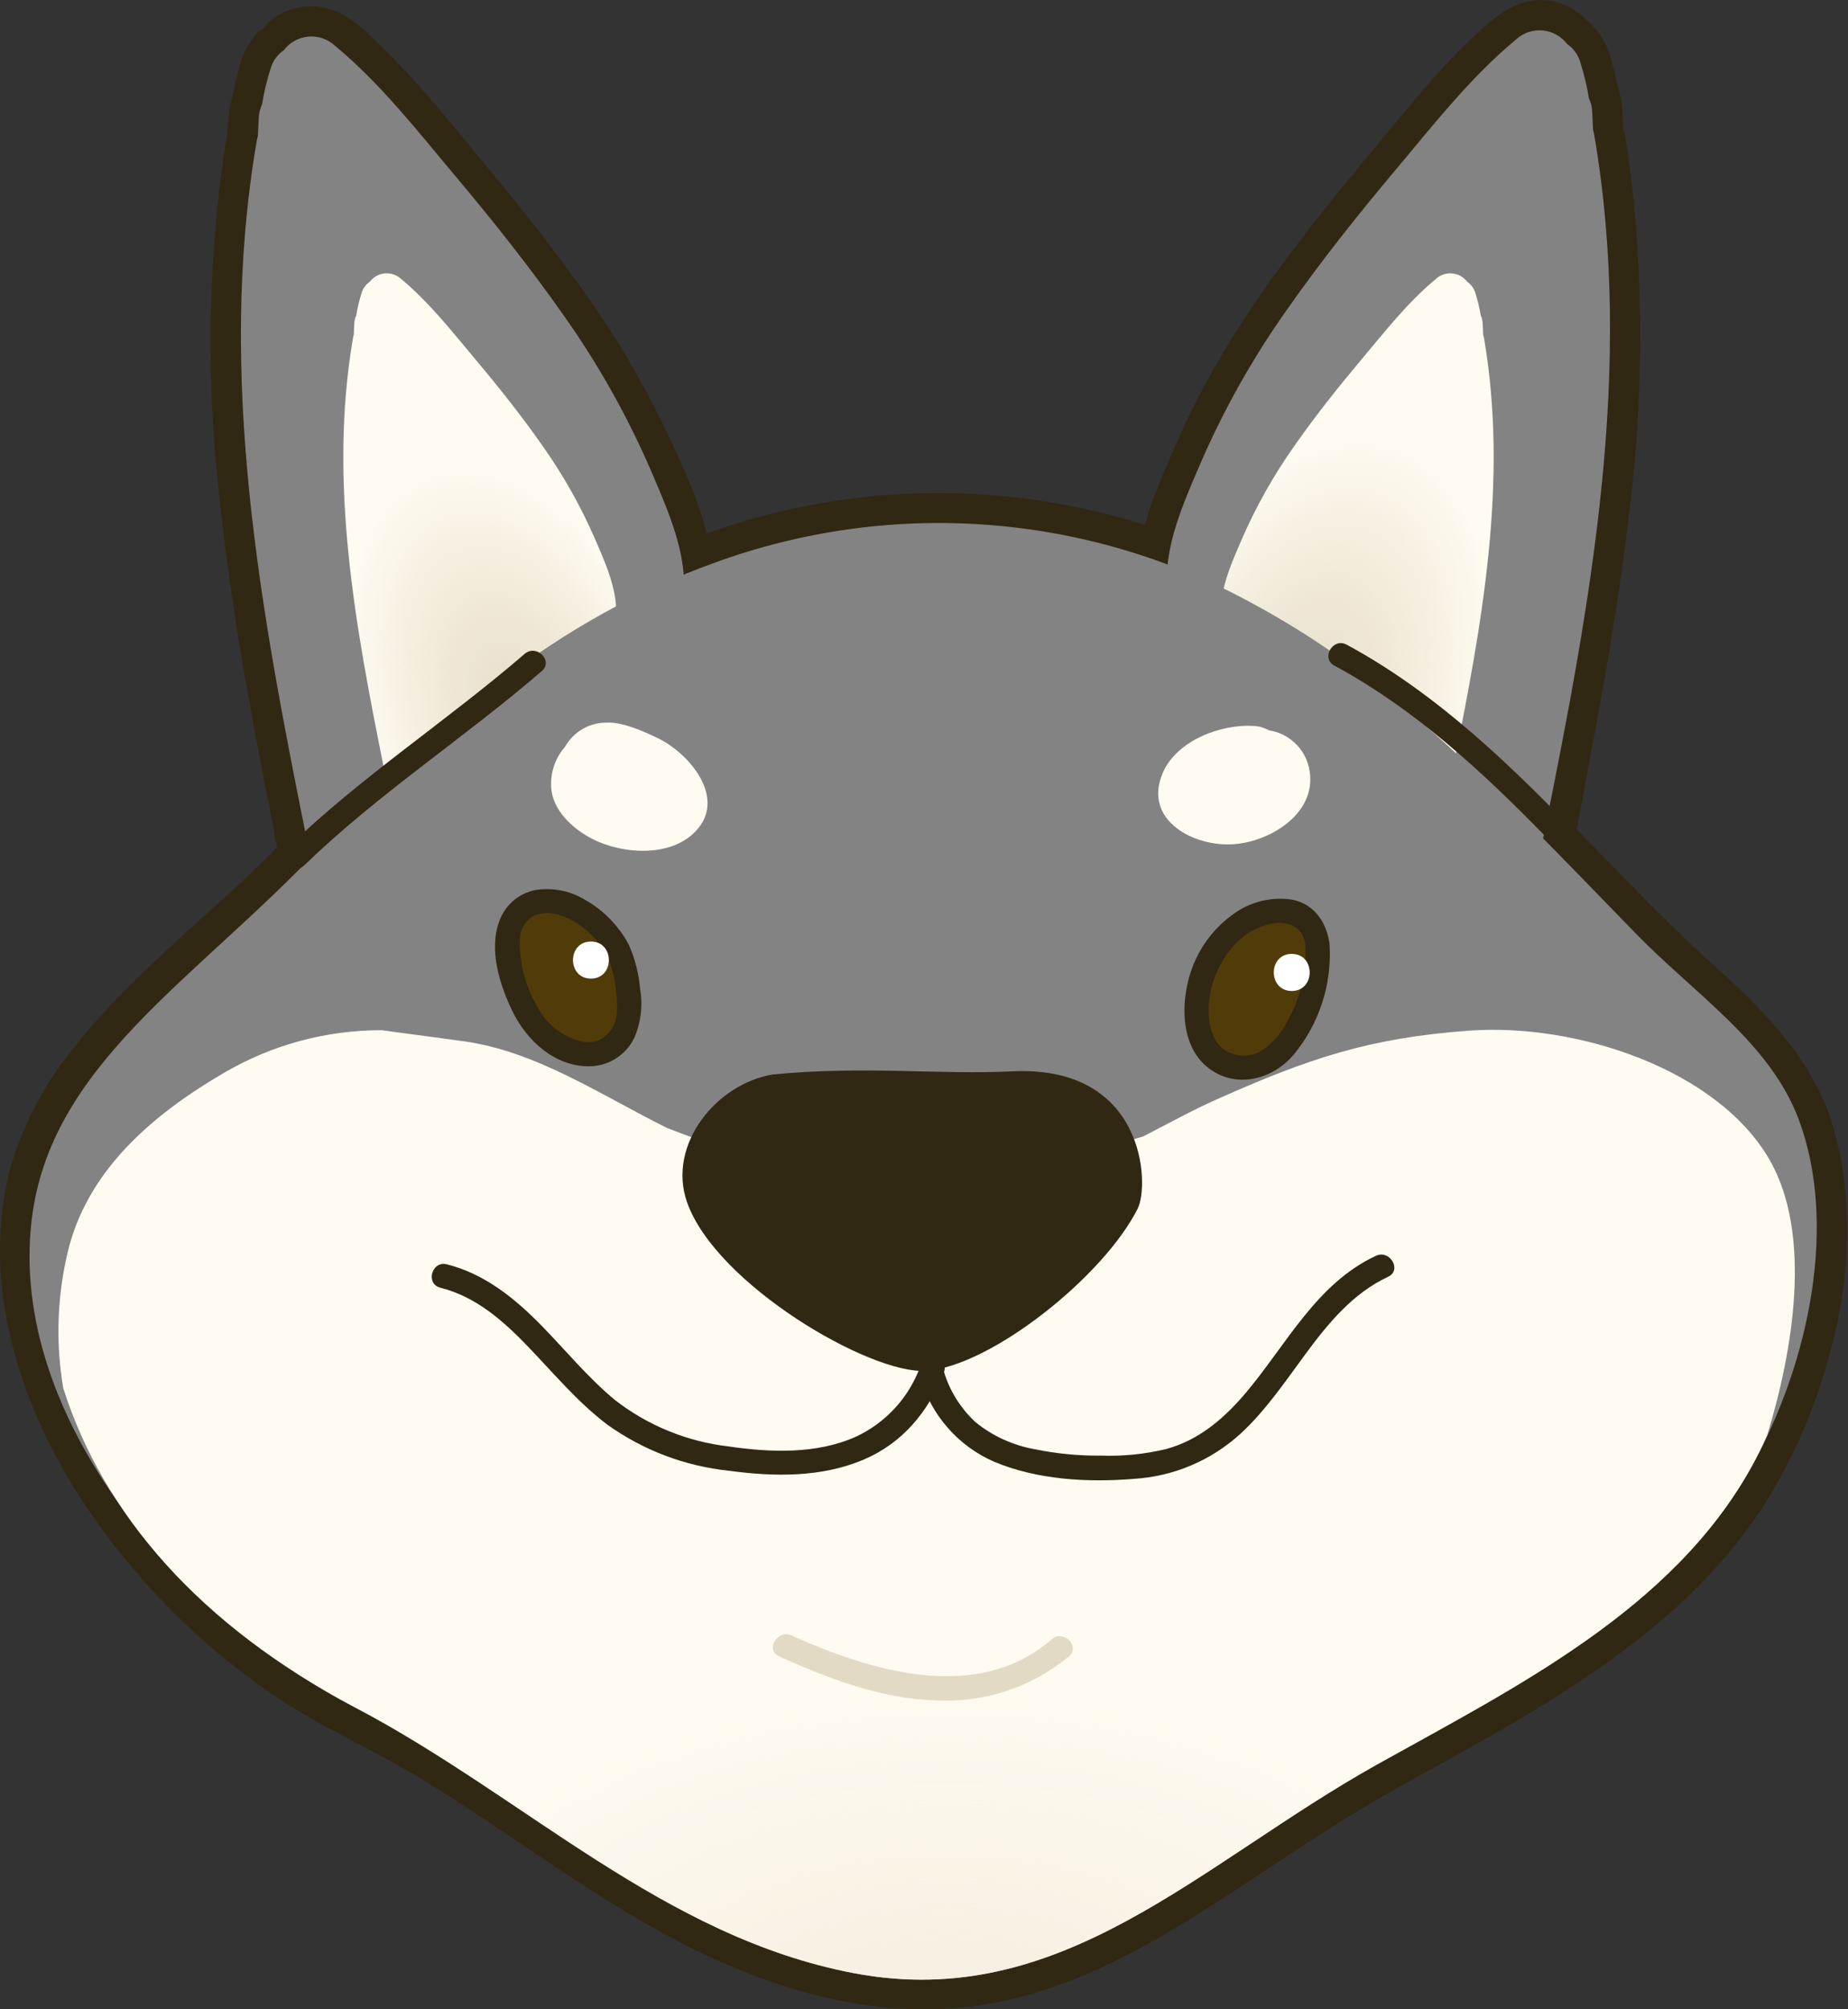 <svg width="46" height="50" viewBox="0 0 46 50" fill="none" xmlns="http://www.w3.org/2000/svg">
<rect x="0" y="0" width="46" height="50" fill="#333333" stroke="none"/>
<path d="M44.773 27.854C44.057 25.944 42.18 24.735 40.717 23.23C39.885 22.373 39.125 21.586 38.408 20.86C38.413 20.842 38.419 20.826 38.423 20.807C39.582 15.057 40.69 9.203 39.681 3.344L39.681 3.341C39.668 3.2 39.646 2.972 39.633 2.83C39.635 2.698 39.607 2.566 39.551 2.446C39.501 2.14 39.429 1.837 39.334 1.541C39.279 1.359 39.164 1.202 39.007 1.095C38.934 0.999 38.842 0.919 38.736 0.861C38.63 0.802 38.514 0.767 38.393 0.757C38.273 0.747 38.152 0.762 38.038 0.802C37.924 0.842 37.82 0.905 37.732 0.987C36.598 1.928 35.68 3.107 34.736 4.231C33.737 5.419 32.773 6.637 31.89 7.914C31.084 9.083 30.396 10.329 29.837 11.634C29.52 12.372 29.148 13.221 29.063 14.055C25.441 12.692 21.45 12.671 17.814 13.995C17.542 14.093 17.277 14.198 17.016 14.308C16.953 13.452 16.574 12.575 16.247 11.813C15.682 10.493 14.987 9.233 14.172 8.051C13.292 6.78 12.332 5.567 11.337 4.384C10.393 3.261 9.475 2.082 8.341 1.141C8.253 1.059 8.149 0.995 8.035 0.956C7.921 0.916 7.8 0.901 7.68 0.911C7.559 0.921 7.443 0.956 7.337 1.014C7.231 1.073 7.139 1.152 7.066 1.249C6.909 1.355 6.794 1.513 6.739 1.695C6.644 1.991 6.572 2.293 6.522 2.6C6.466 2.72 6.438 2.851 6.44 2.984C6.427 3.125 6.405 3.353 6.392 3.495L6.392 3.498C5.383 9.357 6.491 15.211 7.65 20.961C7.671 21.07 7.714 21.173 7.778 21.264C4.961 24.277 1.243 26.407 0.805 30.189C0.235 35.108 4.55 40.395 8.861 42.502C13.148 44.598 16.521 48.207 21.264 49.103C26.428 50.079 29.85 46.382 34.283 43.906C37.705 41.995 41.633 40.061 43.605 36.49C45.075 33.828 45.731 30.414 44.773 27.854Z" fill="#838383"/>
<path d="M45.501 27.652C44.916 26.129 43.767 25.016 42.578 23.944C41.308 22.796 40.144 21.544 38.942 20.326L39.137 21.06C39.319 20.417 39.408 19.732 39.535 19.076C39.661 18.43 39.782 17.785 39.898 17.138C40.14 15.778 40.353 14.414 40.518 13.043C40.866 10.413 40.92 7.752 40.679 5.11C40.642 4.748 40.596 4.387 40.546 4.026C40.526 3.879 40.505 3.731 40.482 3.584C40.469 3.502 40.456 3.42 40.443 3.339C40.435 3.289 40.427 3.24 40.418 3.191C40.403 3.098 40.407 3.126 40.43 3.275C40.384 3.221 40.401 2.976 40.395 2.894C40.39 2.723 40.369 2.552 40.331 2.384C40.245 2.083 40.193 1.773 40.104 1.471C40.025 1.16 39.866 0.874 39.643 0.641C39.597 0.596 39.367 0.37 39.497 0.505C39.464 0.472 39.434 0.44 39.399 0.409C39.236 0.263 39.045 0.152 38.839 0.082C38.169 -0.148 37.563 0.137 37.06 0.569C36.122 1.374 35.335 2.334 34.548 3.281C33.713 4.285 32.881 5.29 32.098 6.336C31.237 7.462 30.473 8.658 29.814 9.912C29.479 10.568 29.183 11.241 28.901 11.921C28.602 12.6 28.403 13.318 28.308 14.053L29.264 13.325C26.15 12.175 22.767 11.959 19.532 12.704C18.603 12.918 17.694 13.21 16.815 13.579L17.772 14.307C17.657 12.972 17.058 11.707 16.481 10.515C15.93 9.385 15.285 8.304 14.553 7.282C13.784 6.201 12.962 5.159 12.114 4.14C11.304 3.166 10.513 2.163 9.609 1.273C9.18 0.851 8.699 0.327 8.09 0.195C7.741 0.118 7.377 0.159 7.054 0.311C6.915 0.376 6.787 0.461 6.674 0.563C6.649 0.585 6.536 0.746 6.633 0.634C6.564 0.713 6.457 0.765 6.383 0.843C6.158 1.105 6.002 1.42 5.931 1.758C5.891 1.908 5.856 2.06 5.826 2.213C5.787 2.417 5.72 2.606 5.698 2.815C5.686 2.93 5.678 3.045 5.668 3.16C5.662 3.225 5.653 3.29 5.649 3.355C5.634 3.603 5.689 3.155 5.655 3.345C5.587 3.721 5.536 4.1 5.486 4.479C5.161 7.18 5.162 9.91 5.488 12.611C5.655 14.146 5.888 15.674 6.158 17.194C6.29 17.938 6.429 18.681 6.575 19.423C6.651 19.809 6.727 20.196 6.805 20.582C6.844 20.953 6.952 21.313 7.125 21.644L7.244 20.729C5.523 22.562 3.432 24.049 1.872 26.032C1.098 26.964 0.532 28.051 0.214 29.221C-0.073 30.491 -0.071 31.81 0.219 33.08C0.763 35.659 2.273 38.009 4.085 39.886C4.989 40.824 5.998 41.656 7.091 42.365C8.167 43.061 9.348 43.572 10.443 44.238C12.678 45.598 14.75 47.228 17.089 48.415C19.501 49.639 22.178 50.361 24.877 49.816C27.331 49.32 29.467 47.889 31.519 46.529C32.613 45.804 33.711 45.087 34.859 44.449C35.943 43.846 37.035 43.257 38.098 42.618C40.328 41.277 42.477 39.675 43.905 37.461C44.644 36.291 45.198 35.014 45.547 33.675C45.928 32.332 46.056 30.93 45.923 29.54C45.859 28.896 45.717 28.262 45.501 27.652C45.443 27.462 45.315 27.302 45.142 27.203C44.969 27.105 44.764 27.077 44.572 27.125C44.379 27.18 44.216 27.308 44.117 27.481C44.018 27.655 43.992 27.861 44.044 28.054C44.479 29.237 44.545 30.311 44.411 31.604C44.384 31.873 44.346 32.119 44.279 32.461C44.214 32.789 44.136 33.113 44.046 33.435C43.955 33.758 43.852 34.078 43.737 34.393C43.615 34.728 43.533 34.93 43.4 35.22C43.138 35.801 42.828 36.359 42.474 36.889C42.389 37.014 42.301 37.138 42.211 37.26C42.212 37.26 42.061 37.457 42.147 37.347C42.1 37.407 42.053 37.466 42.005 37.524C41.815 37.758 41.615 37.984 41.407 38.202C40.99 38.64 40.545 39.051 40.076 39.433C39.802 39.659 39.719 39.722 39.447 39.922C39.201 40.103 38.951 40.279 38.697 40.45C36.652 41.83 34.411 42.875 32.332 44.196C31.283 44.861 30.262 45.57 29.212 46.233C28.706 46.553 28.193 46.861 27.666 47.146C27.408 47.286 27.147 47.42 26.883 47.545C26.751 47.608 26.619 47.668 26.486 47.727C26.478 47.73 26.258 47.822 26.4 47.764C26.333 47.791 26.266 47.818 26.199 47.845C25.663 48.057 25.11 48.225 24.547 48.345C24.404 48.375 24.262 48.401 24.119 48.425C24.106 48.426 23.868 48.46 24.03 48.439C23.957 48.448 23.884 48.457 23.811 48.464C23.514 48.494 23.215 48.509 22.916 48.508C22.605 48.507 22.295 48.489 21.986 48.455C21.988 48.456 21.73 48.422 21.869 48.442C21.788 48.431 21.707 48.417 21.627 48.404C21.466 48.376 21.306 48.345 21.147 48.31C20.525 48.174 19.914 47.992 19.319 47.767C17.116 46.937 14.939 45.375 12.889 44.013C11.831 43.291 10.733 42.629 9.601 42.03C9.073 41.758 8.546 41.496 8.042 41.181C7.787 41.022 7.538 40.855 7.294 40.681C7.17 40.593 7.047 40.502 6.925 40.41C6.893 40.39 6.863 40.367 6.835 40.34C6.775 40.292 6.714 40.245 6.654 40.196C5.672 39.402 4.784 38.498 4.009 37.502C4.086 37.602 3.929 37.395 3.934 37.403C3.887 37.339 3.84 37.276 3.793 37.211C3.7 37.083 3.609 36.954 3.52 36.823C3.343 36.563 3.175 36.297 3.014 36.026C2.856 35.758 2.707 35.484 2.567 35.205C2.497 35.067 2.431 34.928 2.366 34.788C2.334 34.718 2.303 34.647 2.272 34.577C2.255 34.544 2.241 34.51 2.23 34.475C2.006 33.915 1.826 33.339 1.692 32.752C1.66 32.607 1.632 32.462 1.607 32.316C1.595 32.243 1.583 32.17 1.573 32.097C1.596 32.258 1.563 32.018 1.562 32.007C1.529 31.716 1.512 31.424 1.51 31.132C1.508 30.841 1.522 30.55 1.553 30.26C1.554 30.245 1.588 30.009 1.562 30.175C1.573 30.105 1.585 30.035 1.598 29.965C1.623 29.827 1.653 29.69 1.688 29.554C1.759 29.288 1.845 29.027 1.946 28.771C2.026 28.562 1.881 28.902 1.976 28.7C2.005 28.638 2.033 28.576 2.063 28.515C2.122 28.392 2.185 28.271 2.251 28.151C2.385 27.911 2.531 27.678 2.687 27.451C2.766 27.337 2.848 27.225 2.931 27.113C3.068 26.928 2.839 27.223 2.985 27.044C3.029 26.989 3.073 26.934 3.118 26.88C3.488 26.435 3.881 26.01 4.296 25.606C5.164 24.748 6.09 23.952 6.981 23.118C7.437 22.69 7.884 22.253 8.312 21.797C8.428 21.677 8.502 21.524 8.524 21.359C8.545 21.194 8.512 21.027 8.431 20.882C8.425 20.874 8.354 20.711 8.381 20.802C8.418 20.922 8.351 20.623 8.359 20.663C8.329 20.518 8.301 20.373 8.272 20.229C8.207 19.907 8.143 19.585 8.08 19.263C7.956 18.634 7.836 18.005 7.72 17.375C7.499 16.169 7.29 14.93 7.134 13.733C6.778 11.221 6.676 8.68 6.828 6.147C6.87 5.558 6.929 4.956 7.012 4.385C7.055 4.088 7.113 3.792 7.148 3.494C7.162 3.37 7.171 3.245 7.183 3.121C7.187 3.075 7.191 3.029 7.196 2.983C7.211 2.815 7.166 2.997 7.222 2.867C7.307 2.591 7.375 2.311 7.427 2.027C7.436 1.996 7.467 1.815 7.45 1.932L7.468 1.901C7.497 1.854 7.491 1.858 7.452 1.911L7.499 1.863C7.422 1.919 7.431 1.911 7.524 1.84C7.575 1.794 7.623 1.744 7.668 1.692C7.596 1.755 7.752 1.643 7.757 1.641C7.587 1.718 7.762 1.648 7.761 1.654L7.69 1.664C7.767 1.668 7.777 1.666 7.722 1.657C7.609 1.622 7.825 1.688 7.821 1.686C7.768 1.667 7.75 1.63 7.835 1.703C7.742 1.624 7.889 1.743 7.91 1.761C8.036 1.868 8.159 1.978 8.28 2.091C9.107 2.903 9.882 3.766 10.601 4.676C11.357 5.583 12.105 6.489 12.803 7.431C13.601 8.49 14.313 9.612 14.93 10.785C15.084 11.084 15.231 11.386 15.371 11.691C15.492 11.954 15.636 12.285 15.724 12.499C15.986 13.074 16.167 13.682 16.26 14.307C16.297 14.734 16.724 15.241 17.217 15.035C20.08 13.815 23.242 13.472 26.301 14.051C27.173 14.226 28.029 14.47 28.862 14.781C29.37 14.97 29.769 14.494 29.819 14.053C29.913 13.516 30.071 12.991 30.289 12.491C30.474 12.033 30.715 11.492 30.954 11.005C31.482 9.937 32.095 8.913 32.788 7.943C33.468 6.983 34.184 6.071 34.935 5.165C35.679 4.267 36.41 3.35 37.216 2.508C37.403 2.312 37.595 2.121 37.793 1.937C37.892 1.845 37.992 1.755 38.095 1.666C38.148 1.613 38.206 1.565 38.266 1.52C38.162 1.586 38.406 1.476 38.252 1.532C38.295 1.517 38.34 1.505 38.385 1.497C38.192 1.532 38.388 1.503 38.383 1.511L38.312 1.501C38.384 1.524 38.395 1.524 38.346 1.502C38.265 1.43 38.429 1.554 38.43 1.554C38.27 1.431 38.737 1.825 38.6 1.727C38.502 1.658 38.71 1.84 38.587 1.715L38.623 1.779C38.594 1.712 38.598 1.729 38.633 1.829C38.704 2.098 38.747 2.379 38.823 2.646C38.836 2.693 38.86 2.738 38.873 2.786C38.844 2.678 38.877 2.823 38.88 2.862C38.891 2.999 38.904 3.137 38.919 3.275C38.981 3.864 39.095 4.429 39.157 5.012C39.396 7.49 39.368 9.986 39.073 12.457C38.925 13.825 38.716 15.177 38.475 16.542C38.355 17.222 38.229 17.9 38.097 18.578C37.964 19.266 37.871 19.985 37.679 20.659C37.645 20.787 37.644 20.923 37.678 21.052C37.712 21.181 37.78 21.299 37.874 21.393C39.038 22.573 40.161 23.793 41.392 24.905C41.935 25.395 42.482 25.883 42.975 26.424C43.193 26.653 43.39 26.9 43.564 27.164C43.661 27.31 43.753 27.46 43.836 27.614C43.884 27.703 43.927 27.794 43.972 27.884C44.009 27.966 44.014 27.976 43.988 27.912C44.007 27.959 44.026 28.006 44.044 28.054C44.102 28.244 44.23 28.404 44.403 28.502C44.576 28.6 44.78 28.628 44.973 28.581C45.338 28.481 45.648 28.035 45.501 27.652Z" fill="#302813"/>
<path d="M6.392 3.497C6.398 3.461 6.407 3.425 6.419 3.39C6.426 3.237 6.434 3.084 6.441 2.931C6.446 2.816 6.474 2.704 6.522 2.599C6.572 2.293 6.644 1.991 6.739 1.695C6.794 1.513 6.909 1.355 7.067 1.248C7.139 1.152 7.231 1.072 7.337 1.014C7.443 0.956 7.56 0.92 7.68 0.91C7.8 0.9 7.921 0.915 8.035 0.955C8.149 0.995 8.253 1.058 8.341 1.141C9.475 2.081 10.393 3.261 11.337 4.384C12.283 5.509 13.199 6.661 14.043 7.865C14.891 9.065 15.613 10.348 16.197 11.696C16.716 12.911 17.431 14.449 16.745 15.723C16.695 15.828 16.62 15.919 16.527 15.99C16.435 16.061 16.327 16.11 16.213 16.132C16.142 16.217 16.056 16.288 15.959 16.341C13.525 17.69 10.904 18.876 9.197 21.163C8.804 21.69 7.81 21.756 7.65 20.96C6.491 15.21 5.383 9.357 6.392 3.497Z" fill="#838383"/>
<path d="M8.789 8.396C8.793 8.374 8.798 8.352 8.806 8.331L8.819 8.047C8.822 7.977 8.839 7.908 8.869 7.844C8.899 7.655 8.944 7.469 9.002 7.287C9.036 7.175 9.107 7.077 9.204 7.012C9.249 6.952 9.306 6.903 9.371 6.867C9.436 6.832 9.508 6.81 9.582 6.804C9.656 6.797 9.73 6.807 9.8 6.831C9.871 6.856 9.935 6.895 9.989 6.946C10.687 7.525 11.252 8.251 11.833 8.942C12.416 9.635 12.979 10.344 13.499 11.086C14.022 11.824 14.466 12.614 14.825 13.444C15.145 14.192 15.585 15.139 15.163 15.923C15.132 15.988 15.086 16.044 15.029 16.088C14.972 16.131 14.906 16.161 14.835 16.175C14.792 16.227 14.739 16.271 14.678 16.303C13.18 17.134 11.567 17.864 10.516 19.272C10.274 19.596 9.662 19.637 9.563 19.148C8.85 15.608 8.168 12.004 8.789 8.396Z" fill="#FFFBF0"/>
<path d="M39.681 3.344C39.675 3.308 39.666 3.272 39.654 3.237C39.647 3.084 39.639 2.931 39.632 2.777C39.627 2.663 39.599 2.55 39.551 2.446C39.501 2.14 39.429 1.837 39.334 1.541C39.279 1.359 39.164 1.202 39.007 1.095C38.934 0.999 38.842 0.919 38.736 0.861C38.63 0.802 38.514 0.767 38.393 0.757C38.273 0.747 38.152 0.762 38.038 0.802C37.924 0.842 37.82 0.905 37.732 0.987C36.598 1.928 35.68 3.107 34.736 4.231C33.79 5.356 32.874 6.508 32.03 7.712C31.181 8.911 30.46 10.195 29.876 11.543C29.357 12.758 28.642 14.296 29.328 15.569C29.378 15.674 29.453 15.766 29.546 15.837C29.638 15.908 29.746 15.956 29.86 15.978C29.931 16.064 30.017 16.135 30.114 16.187C32.548 17.536 35.169 18.722 36.876 21.009C37.269 21.536 38.263 21.603 38.423 20.807C39.582 15.057 40.69 9.203 39.681 3.344Z" fill="#838383"/>
<path d="M36.937 8.396C36.933 8.374 36.927 8.352 36.92 8.331L36.906 8.047C36.903 7.977 36.886 7.908 36.857 7.844C36.826 7.655 36.781 7.469 36.723 7.287C36.689 7.175 36.618 7.077 36.521 7.012C36.477 6.952 36.42 6.903 36.355 6.867C36.29 6.832 36.218 6.81 36.144 6.804C36.07 6.797 35.995 6.807 35.925 6.831C35.855 6.856 35.791 6.895 35.737 6.946C35.038 7.525 34.473 8.251 33.892 8.942C33.31 9.635 32.746 10.344 32.226 11.086C31.704 11.824 31.259 12.614 30.9 13.444C30.58 14.192 30.14 15.139 30.562 15.923C30.594 15.988 30.64 16.044 30.697 16.088C30.753 16.131 30.82 16.161 30.89 16.175C30.934 16.227 30.987 16.271 31.047 16.303C32.545 17.134 34.159 17.864 35.209 19.272C35.452 19.596 36.063 19.637 36.162 19.148C36.875 15.608 37.558 12.004 36.937 8.396Z" fill="#FFFBF0"/>
<path opacity="0.84" d="M8.789 8.396C8.793 8.374 8.798 8.352 8.806 8.331L8.819 8.047C8.822 7.977 8.839 7.908 8.869 7.844C8.899 7.655 8.944 7.469 9.002 7.287C9.036 7.175 9.107 7.077 9.204 7.012C9.249 6.952 9.306 6.903 9.371 6.867C9.436 6.832 9.508 6.81 9.582 6.804C9.656 6.797 9.73 6.807 9.8 6.831C9.871 6.856 9.935 6.895 9.989 6.946C10.687 7.525 11.252 8.251 11.833 8.942C12.416 9.635 12.979 10.344 13.499 11.086C14.022 11.824 14.466 12.614 14.825 13.444C15.145 14.192 15.585 15.139 15.163 15.923C15.132 15.988 15.086 16.044 15.029 16.088C14.972 16.131 14.906 16.161 14.835 16.175C14.792 16.227 14.739 16.271 14.678 16.303C13.18 17.134 11.567 17.864 10.516 19.272C10.274 19.596 9.662 19.637 9.563 19.148C8.85 15.608 8.168 12.004 8.789 8.396Z" fill="url(#paint0_radial_204_539)"/>
<path opacity="0.84" d="M36.937 8.396C36.933 8.374 36.927 8.352 36.92 8.331L36.906 8.047C36.903 7.977 36.886 7.908 36.857 7.844C36.826 7.655 36.781 7.469 36.723 7.287C36.689 7.175 36.618 7.077 36.521 7.012C36.477 6.952 36.42 6.903 36.355 6.867C36.29 6.832 36.218 6.81 36.144 6.804C36.07 6.797 35.995 6.807 35.925 6.831C35.855 6.856 35.791 6.895 35.737 6.946C35.038 7.525 34.473 8.251 33.892 8.942C33.31 9.635 32.746 10.344 32.226 11.086C31.704 11.824 31.259 12.614 30.9 13.444C30.58 14.192 30.14 15.139 30.562 15.923C30.594 15.988 30.64 16.044 30.697 16.088C30.753 16.131 30.82 16.161 30.89 16.175C30.934 16.227 30.987 16.271 31.047 16.303C32.545 17.134 34.159 17.864 35.209 19.272C35.452 19.596 36.063 19.637 36.162 19.148C36.875 15.608 37.558 12.004 36.937 8.396Z" fill="url(#paint1_radial_204_539)"/>
<path d="M44.772 27.853C44.056 25.943 42.18 24.735 40.717 23.229C36.905 19.303 34.593 16.847 31.119 14.985C29.099 13.887 26.867 13.231 24.573 13.06C22.279 12.889 19.975 13.208 17.814 13.994C13.828 15.419 10.905 17.986 8.034 21.032C4.858 24.403 1.238 26.479 0.786 30.377C0.215 35.297 4.55 40.292 8.861 42.501C13.107 44.678 16.521 48.206 21.263 49.102C26.428 50.078 29.85 46.381 34.283 43.905C37.705 41.994 41.633 40.06 43.605 36.489C45.075 33.827 45.731 30.413 44.772 27.853Z" fill="#838383"/>
<path d="M8.861 42.502C13.082 44.727 16.521 48.207 21.264 49.103C26.428 50.079 29.85 46.382 34.283 43.906C37.705 41.995 41.633 40.061 43.605 36.489C43.747 36.233 43.874 35.976 43.987 35.718C44.619 33.662 45.136 30.717 44.032 28.834C42.724 26.604 39.248 25.454 36.571 25.647C34.071 25.828 32.563 26.345 30.307 27.348C29.675 27.629 29.07 27.964 28.455 28.28C27.614 28.54 26.751 28.72 25.902 28.96C25.009 29.212 24.149 29.546 23.258 29.781C22.98 29.785 22.703 29.778 22.426 29.762C20.442 29.365 18.497 28.8 16.61 28.072C14.971 27.259 13.37 26.172 11.565 25.914C10.876 25.821 10.187 25.729 9.498 25.636C8.119 25.634 6.765 26 5.575 26.697C3.837 27.713 2.262 29.049 1.728 30.99C1.425 32.152 1.373 33.364 1.575 34.548C2.576 37.678 4.961 40.446 8.861 42.502Z" fill="#FFFBF0"/>
<path opacity="0.38" d="M8.861 42.502C13.071 44.747 16.521 48.207 21.263 49.103C26.428 50.079 29.85 46.382 34.283 43.906C37.705 41.995 41.633 40.061 43.605 36.489C43.747 36.233 43.874 35.976 43.987 35.718C44.619 33.662 45.136 30.717 44.032 28.834C42.724 26.604 39.248 25.454 36.571 25.647C34.071 25.828 32.563 26.345 30.306 27.348C29.674 27.629 29.07 27.964 28.455 28.28C27.614 28.54 26.751 28.72 25.902 28.96C25.008 29.212 24.149 29.546 23.258 29.781C22.98 29.785 22.703 29.778 22.426 29.762C20.442 29.365 18.497 28.8 16.609 28.072C14.971 27.259 13.37 26.172 11.564 25.914C10.876 25.821 10.187 25.729 9.498 25.636C8.119 25.634 6.765 26 5.575 26.697C4.203 27.495 3.109 28.696 2.443 30.136C1.776 31.576 1.567 33.185 1.846 34.748C2.937 37.981 4.909 40.395 8.861 42.502Z" fill="url(#paint2_radial_204_539)"/>
<path d="M28.319 30.076C28.619 29.479 28.511 26.499 25.192 26.66C23.369 26.748 21.508 26.518 19.246 26.737C17.837 26.961 16.604 28.481 17.099 29.909C17.808 31.95 21.661 34.207 23.048 34.112C24.659 34.002 27.468 31.77 28.319 30.076Z" fill="#302813"/>
<path d="M32.791 23.486C32.727 22.918 32.309 22.6 31.719 22.67C29.656 22.917 29.046 26.377 30.854 26.568C32.154 26.706 32.909 24.534 32.791 23.486Z" fill="#513B09"/>
<path d="M33.094 23.486C33.023 22.956 32.716 22.493 32.16 22.387C31.697 22.317 31.224 22.415 30.826 22.661C30.494 22.873 30.208 23.151 29.987 23.477C29.767 23.804 29.616 24.172 29.543 24.56C29.408 25.234 29.471 26.067 30.036 26.54C30.708 27.104 31.637 26.893 32.183 26.267C32.835 25.492 33.161 24.495 33.094 23.486C33.091 23.406 33.059 23.331 33.003 23.275C32.946 23.219 32.871 23.186 32.791 23.184C32.711 23.184 32.635 23.216 32.578 23.273C32.522 23.329 32.489 23.406 32.489 23.486C32.535 24.183 32.367 24.878 32.007 25.477C31.856 25.769 31.626 26.012 31.344 26.18C31.229 26.24 31.101 26.272 30.972 26.273C30.855 26.27 30.739 26.247 30.629 26.207C30.529 26.166 30.438 26.105 30.363 26.027C30.288 25.949 30.231 25.856 30.194 25.754C30.211 25.792 30.177 25.71 30.173 25.698C30.163 25.668 30.154 25.638 30.145 25.608C30.126 25.541 30.111 25.473 30.1 25.404C30.106 25.442 30.096 25.364 30.095 25.354C30.092 25.32 30.089 25.286 30.088 25.253C30.084 25.178 30.085 25.104 30.088 25.029C30.122 24.438 30.368 23.879 30.782 23.455C31.016 23.218 31.316 23.055 31.642 22.987C32.032 22.907 32.43 23.047 32.489 23.486C32.492 23.565 32.524 23.64 32.58 23.697C32.636 23.753 32.712 23.785 32.791 23.788C32.938 23.788 33.115 23.649 33.094 23.486Z" fill="#302813"/>
<path d="M14.427 22.661C14.051 22.432 13.386 22.262 12.948 22.661C12.229 23.314 12.899 25.084 13.42 25.636C13.881 26.124 14.668 26.45 15.214 26.059C15.6 25.782 15.709 25.245 15.65 24.774C15.579 24.198 15.555 23.348 14.427 22.661Z" fill="#513B09"/>
<path d="M14.579 22.401C14.207 22.17 13.765 22.08 13.332 22.147C13.128 22.186 12.937 22.278 12.779 22.413C12.621 22.548 12.501 22.722 12.431 22.918C12.158 23.633 12.441 24.522 12.76 25.174C13.114 25.897 13.811 26.542 14.664 26.534C14.896 26.534 15.124 26.468 15.322 26.345C15.52 26.223 15.679 26.047 15.783 25.839C15.954 25.451 16.006 25.021 15.932 24.603C15.901 24.229 15.808 23.862 15.656 23.518C15.411 23.051 15.038 22.663 14.579 22.401C14.248 22.195 13.944 22.717 14.274 22.922C14.546 23.076 14.778 23.289 14.956 23.546C15.134 23.802 15.251 24.095 15.3 24.403C15.313 24.48 15.312 24.477 15.319 24.527C15.325 24.582 15.332 24.636 15.338 24.691C15.362 24.854 15.368 25.019 15.355 25.183C15.351 25.335 15.305 25.482 15.221 25.608C15.137 25.734 15.019 25.834 14.88 25.895C14.569 26.003 14.222 25.863 13.96 25.695C13.724 25.546 13.531 25.338 13.4 25.091C13.093 24.591 12.934 24.015 12.939 23.429C12.932 23.299 12.962 23.168 13.026 23.054C13.09 22.94 13.185 22.846 13.301 22.785C13.611 22.641 13.996 22.758 14.274 22.922C14.343 22.959 14.424 22.968 14.5 22.947C14.575 22.926 14.64 22.876 14.679 22.809C14.719 22.741 14.73 22.661 14.712 22.584C14.693 22.508 14.646 22.442 14.579 22.401V22.401Z" fill="#302813"/>
<path d="M32.581 19.098C32.527 18.862 32.404 18.648 32.226 18.483C32.049 18.318 31.826 18.21 31.587 18.174C31.469 18.108 31.338 18.071 31.204 18.064C30.383 18.016 29.291 18.426 28.943 19.234C28.436 20.414 29.729 21.09 30.734 21.006C31.67 20.928 32.832 20.191 32.581 19.098Z" fill="#FFFBF0"/>
<path d="M16.367 18.365C16.023 18.202 15.499 17.962 15.107 17.982C14.895 17.979 14.685 18.034 14.502 18.14C14.318 18.247 14.166 18.401 14.063 18.586C13.84 18.84 13.717 19.166 13.718 19.504C13.702 20.071 14.155 20.53 14.604 20.799C15.357 21.251 16.639 21.374 17.3 20.702C18.12 19.869 17.152 18.739 16.367 18.365Z" fill="#FFFBF0"/>
<path d="M10.962 32.044C11.843 32.266 12.52 32.862 13.135 33.501C13.778 34.168 14.372 34.887 15.115 35.45C16.008 36.089 17.052 36.485 18.145 36.599C19.268 36.75 20.449 36.771 21.508 36.317C22.474 35.904 23.117 35.118 23.494 34.154C23.635 33.791 23.051 33.634 22.911 33.993C22.772 34.378 22.559 34.732 22.283 35.034C22.006 35.336 21.673 35.581 21.302 35.753C20.324 36.191 19.171 36.146 18.133 35.993C17.108 35.874 16.134 35.478 15.318 34.847C14.647 34.295 14.095 33.618 13.49 32.998C12.823 32.315 12.067 31.699 11.123 31.462C10.745 31.367 10.585 31.95 10.962 32.044H10.962Z" fill="#302813"/>
<path d="M22.911 34.287C23.044 34.747 23.277 35.172 23.593 35.532C23.909 35.893 24.3 36.179 24.739 36.372C25.811 36.824 27.07 36.895 28.218 36.801C29.21 36.742 30.151 36.344 30.883 35.673C31.515 35.09 31.999 34.366 32.508 33.678C33.067 32.921 33.681 32.178 34.552 31.772C34.904 31.608 34.598 31.087 34.247 31.251C32.767 31.94 32.018 33.467 31.01 34.66C30.473 35.295 29.845 35.837 29.026 36.059C28.495 36.187 27.949 36.242 27.404 36.222C26.85 36.228 26.297 36.174 25.755 36.063C25.216 35.967 24.71 35.737 24.285 35.392C23.913 35.049 23.639 34.612 23.494 34.127C23.375 33.758 22.791 33.916 22.911 34.287V34.287Z" fill="#302813"/>
<path d="M19.395 41.219C20.637 41.777 21.942 42.278 23.32 42.314C24.514 42.373 25.686 41.982 26.605 41.221C26.899 40.965 26.47 40.539 26.178 40.794C24.327 42.404 21.673 41.584 19.701 40.697C19.349 40.539 19.041 41.06 19.395 41.219V41.219Z" fill="#E2DAC5"/>
<path d="M14.709 23.43C14.114 23.43 14.114 24.352 14.709 24.352C15.305 24.352 15.305 23.43 14.709 23.43Z" fill="white"/>
<path d="M32.154 23.737C31.558 23.737 31.558 24.66 32.154 24.66C32.749 24.66 32.749 23.737 32.154 23.737Z" fill="white"/>
<path d="M7.576 21.531C9.408 19.757 11.56 18.361 13.488 16.698C13.782 16.443 13.353 16.018 13.06 16.271C11.133 17.934 8.98 19.33 7.149 21.104C6.869 21.375 7.297 21.802 7.576 21.531L7.576 21.531Z" fill="#302813"/>
<path d="M39.452 20.958C37.675 19.108 35.798 17.271 33.52 16.042C33.178 15.858 32.872 16.379 33.215 16.564C35.45 17.769 37.281 19.57 39.024 21.385C39.294 21.666 39.721 21.239 39.452 20.958V20.958Z" fill="#302813"/>
<defs>
<radialGradient id="paint0_radial_204_539" cx="0" cy="0" r="1" gradientUnits="userSpaceOnUse" gradientTransform="translate(12.965 17.843) rotate(-111.051) scale(6.57 3.85)">
<stop stop-color="#E2DAC5"/>
<stop offset="0.093" stop-color="#E2DAC5" stop-opacity="0.957"/>
<stop offset="0.25" stop-color="#E2DAC5" stop-opacity="0.84"/>
<stop offset="0.452" stop-color="#E2DAC5" stop-opacity="0.65"/>
<stop offset="0.691" stop-color="#E2DAC5" stop-opacity="0.386"/>
<stop offset="0.959" stop-color="#E2DAC5" stop-opacity="0.054"/>
<stop offset="1" stop-color="#E2DAC5" stop-opacity="0"/>
</radialGradient>
<radialGradient id="paint1_radial_204_539" cx="0" cy="0" r="1" gradientUnits="userSpaceOnUse" gradientTransform="translate(32.436 17.689) rotate(-70.778) scale(7.101 4.333)">
<stop stop-color="#E2DAC5"/>
<stop offset="0.093" stop-color="#E2DAC5" stop-opacity="0.957"/>
<stop offset="0.25" stop-color="#E2DAC5" stop-opacity="0.84"/>
<stop offset="0.452" stop-color="#E2DAC5" stop-opacity="0.65"/>
<stop offset="0.691" stop-color="#E2DAC5" stop-opacity="0.386"/>
<stop offset="0.959" stop-color="#E2DAC5" stop-opacity="0.054"/>
<stop offset="1" stop-color="#E2DAC5" stop-opacity="0"/>
</radialGradient>
<radialGradient id="paint2_radial_204_539" cx="0" cy="0" r="1" gradientUnits="userSpaceOnUse" gradientTransform="translate(23.606 51.612) rotate(180) scale(15.375 9.749)">
<stop stop-color="#E2DAC5"/>
<stop offset="0.093" stop-color="#E2DAC5" stop-opacity="0.957"/>
<stop offset="0.25" stop-color="#E2DAC5" stop-opacity="0.84"/>
<stop offset="0.452" stop-color="#E2DAC5" stop-opacity="0.65"/>
<stop offset="0.691" stop-color="#E2DAC5" stop-opacity="0.386"/>
<stop offset="0.959" stop-color="#E2DAC5" stop-opacity="0.054"/>
<stop offset="1" stop-color="#E2DAC5" stop-opacity="0"/>
</radialGradient>
</defs>
</svg>
